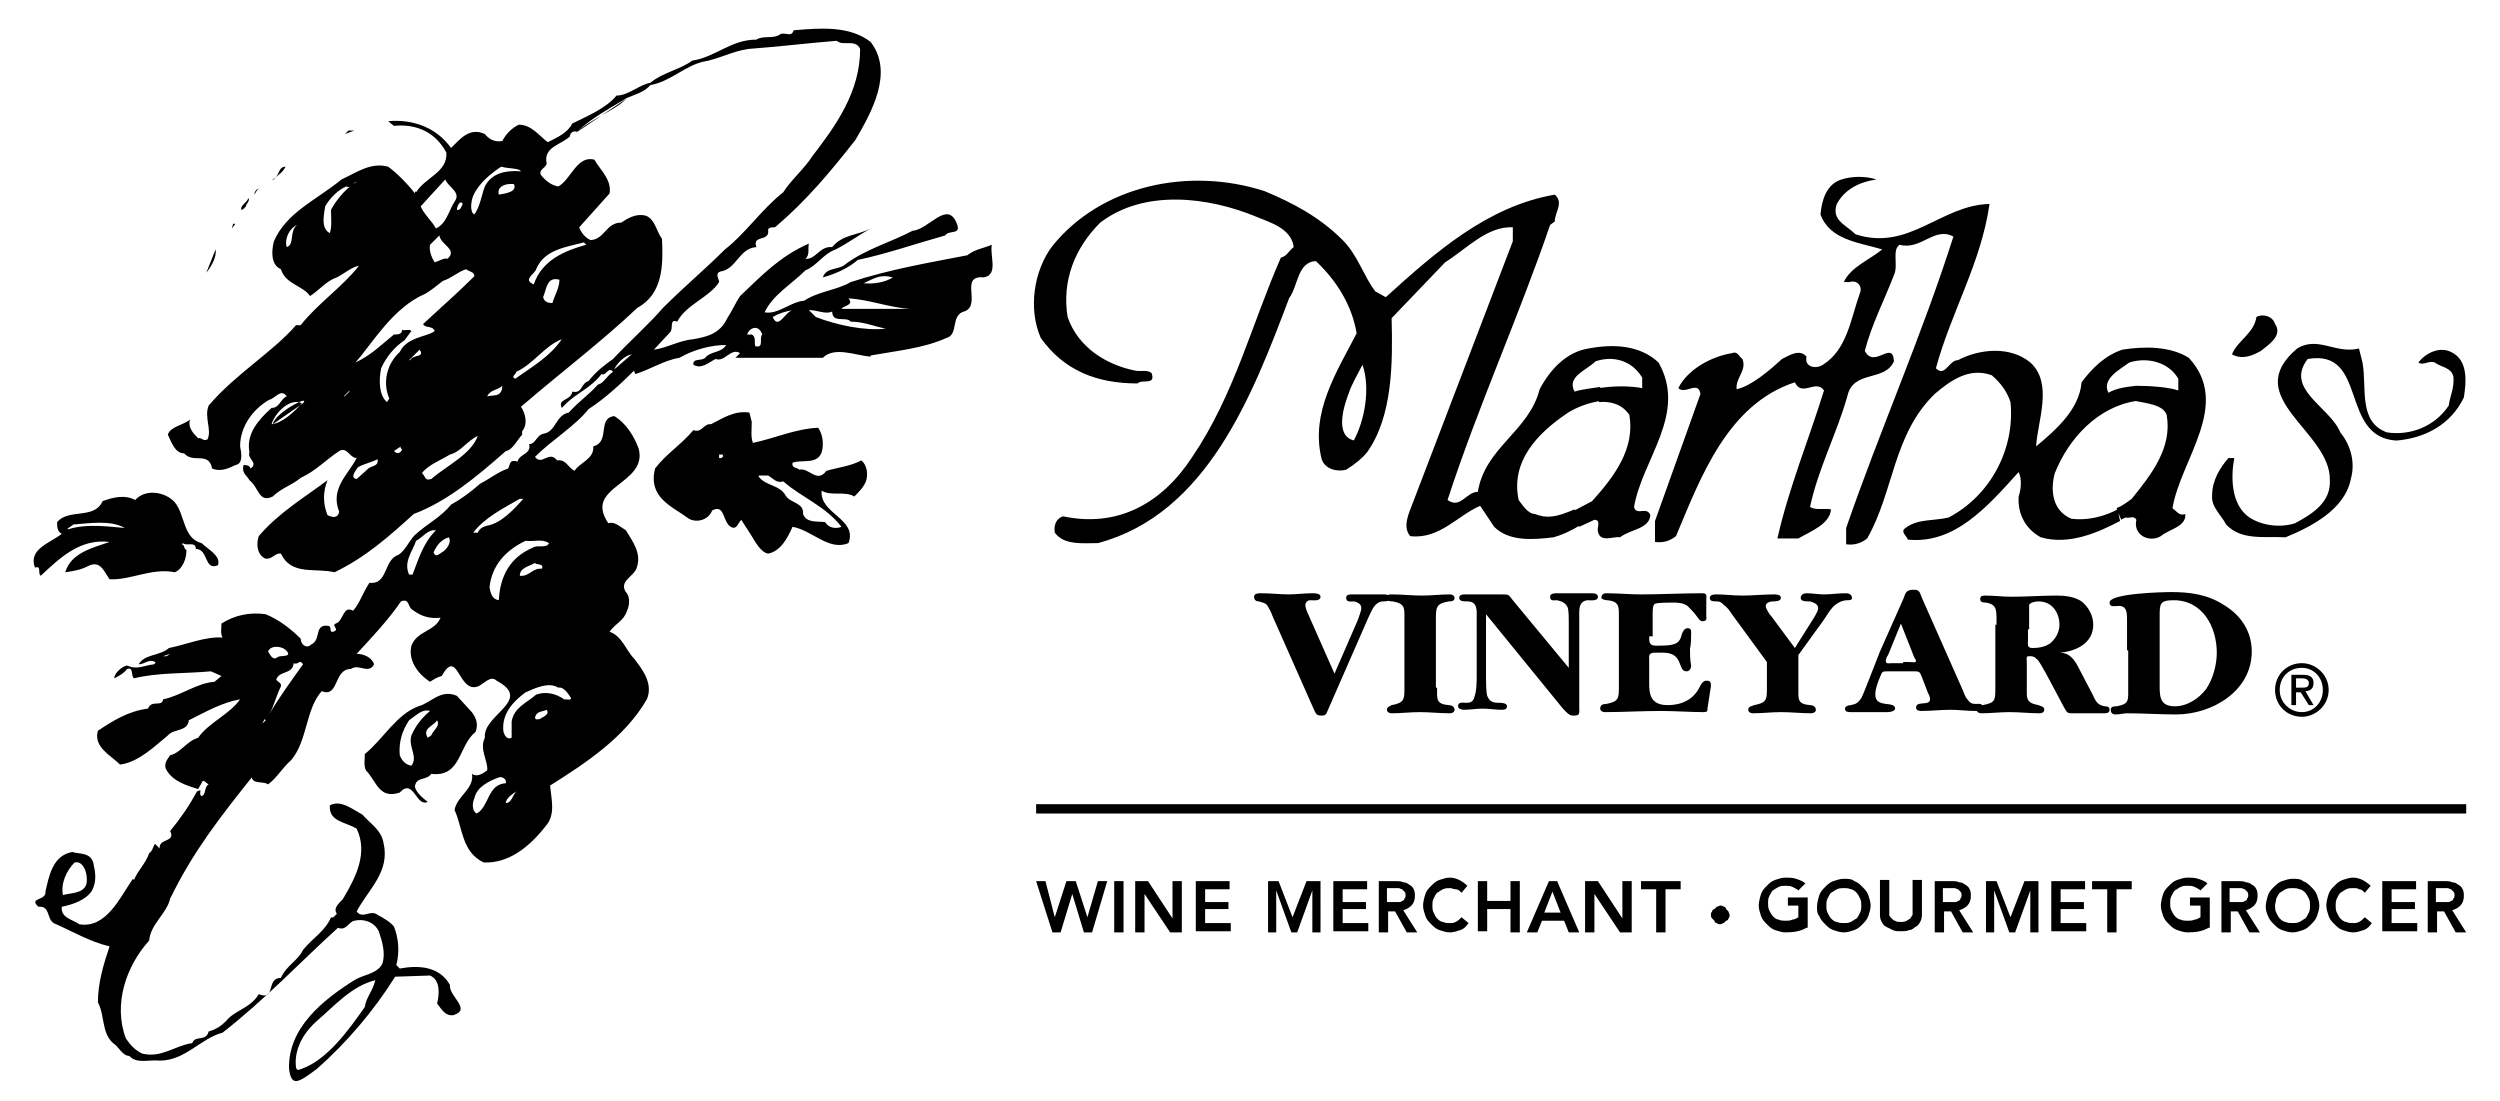 <svg xmlns="http://www.w3.org/2000/svg" viewBox="0 0 214.5 94.5"><path d="M116.5 53.2c.1-.3.3-.8.3-1 0-.4-.3-.5-.6-.6-.3 0-.7.1-.7-.3 0-.3.3-.3.5-.3h2.8c.2 0 .5.1.5.3 0 .3-.4.3-.7.3-.7.1-.9.8-1.2 1.4l-3.5 8c-.1.3-.2.4-.5.4-.5 0-.5-.2-.7-.6l-3.5-7.9c-.1-.3-.3-.7-.5-1-.2-.2-.4-.2-.7-.3-.2 0-.4-.1-.4-.4 0-.3.4-.3.6-.3.8 0 1.6.1 2.4.1.6 0 1.3-.1 2-.1.2 0 .7 0 .7.3 0 .4-.6.3-.9.3-.2 0-.4.2-.4.4s.1.5.2.7l2.3 5.2 2-4.6z"/><path d="M123.3 59c0 1-.1 1.4 1 1.5.2 0 .5.1.5.4 0 .2-.2.3-.4.3-.9 0-1.7-.1-2.6-.1-.8 0-1.6.1-2.4.1-.2 0-.4-.1-.4-.3 0-.3.3-.3.4-.4 1.1-.2 1.1-.5 1.1-1.5v-5.8c0-1 .1-1.4-1-1.6-.2 0-.5 0-.5-.3s.2-.3.4-.3c.9 0 1.7.1 2.6.1.8 0 1.6-.1 2.4-.1.2 0 .4.1.4.3 0 .3-.3.3-.5.3-1.1.2-1.1.5-1.1 1.6V59zM134.6 53.3c0-.3 0-.9-.1-1.2-.2-.4-.5-.5-.9-.6-.3 0-.6.1-.6-.3 0-.3.4-.3.6-.3h3c.3 0 .5.1.5.3 0 .4-.6.3-.9.3-.8.1-.7.9-.7 1.5v7.7c0 .5.1.7-.5.7-.4 0-.6-.3-.9-.6l-6.6-8.1v5.4c0 .4 0 1.2.1 1.6.2.5.5.6 1 .6.2 0 .7 0 .7.3s-.3.3-.5.3c-.5 0-1-.1-1.6-.1-.5 0-1.1.1-1.6.1-.2 0-.5-.1-.5-.3 0-.4.4-.3.7-.3.4 0 .6-.1.7-.5.2-.5.2-1.4.2-1.9V53c0-.6.1-1.4-.8-1.4-.3 0-.7 0-.7-.3s.3-.3.6-.3h3c.7 0 .6 0 1 .5l4.8 5.8v-4zM141.5 54.6c0 .5 0 .8.6.8.4 0 1.1 0 1.4-.1.5-.1.7-.4.8-.9.1-.2.2-.5.5-.5s.3.2.3.4c0 .4 0 .9-.1 1.4 0 .4 0 .9.1 1.4 0 .2-.1.5-.4.5-.8 0-.2-1.6-2-1.6h-.7c-.6 0-.5.3-.5.7v1.9c0 .4 0 1 .3 1.4.3.4.8.5 1.3.5 1.2 0 2.2-.5 2.7-1.5.1-.2.3-.6.6-.6s.4.1.4.4c0 .2-.1.6-.1.7l-.2 1.3c0 .2 0 .3-.3.3-1.2 0-2.5-.1-3.7-.1-1.6 0-3.2.1-4.8.1-.2 0-.4-.1-.4-.3 0-.3.2-.4.5-.4 1.1-.2 1.1-.5 1.1-1.5v-5.8c0-1 .1-1.5-1-1.6-.2 0-.5-.1-.5-.2 0-.3.2-.4.4-.4 1 0 2 .1 3 .1 1.7 0 3.5-.1 5.3-.1.4 0 .3.3.3.6v1.3c0 .2.1.5-.3.5-.3 0-.4-.3-.5-.4-.2-.3-.5-.6-.8-.9-.4-.3-.9-.3-1.3-.3-.3 0-1.2 0-1.5.1-.2.1-.2.6-.2.8v2zM155.7 52.9c.1-.2.3-.5.3-.7 0-.4-.4-.5-.7-.6-.4 0-.8 0-.8-.3s.3-.4.5-.4c.5 0 1 .1 1.5.1.6 0 1.2-.1 1.9-.1.2 0 .5.1.5.4 0 .2-.2.2-.4.2-.3 0-.6.1-.9.3-.5.3-.9 1.1-1.2 1.5l-2.1 2.9V59c0 1-.1 1.4 1 1.5.2 0 .5.1.5.4 0 .2-.2.3-.4.3-.9 0-1.7-.1-2.6-.1-.8 0-1.6.1-2.4.1-.2 0-.4-.1-.4-.3 0-.3.3-.3.5-.4 1.1-.2 1.1-.5 1.1-1.5v-2.2l-3-4.1c-.2-.3-.4-.6-.7-.8-.2-.2-.3-.3-.6-.3s-.6 0-.6-.3.4-.3.6-.3c.7 0 1.4.1 2.2.1.9 0 1.8-.1 2.7-.1.2 0 .6 0 .6.3s-.5.3-.7.3c-.2 0-.6.1-.6.4 0 .2.3.7.5.9l2 2.7 1.7-2.7zM195.2 27.8c.7 1-.6 1.8-1.2 2.3-.7.4-1.6.8-2.5.3.5-1.2 1.9-1.8 2.1-3.2.5-.3 1.4-.1 1.6.6zM202.7 31.1c.4 2.1-.4 5.1 2.1 6 2 .3 4.1-.5 5.3-2.3.1-.8.5-1.5.4-2.5-.2-.8-1.1-.8-1.6-1.2-.5-.2-1 .3-1.4 0 .6-.8 1.8-1.4 2.8-.9 1.5.7 1.3 2.6 1.1 3.9-1.1 2.3-3.3 3.5-5.8 3.7-4.9-.3-2.4-7.9-7.6-7-2 2.6 1.9 4.1 2.8 6.3.9 1.1 1.3 2.6.9 4-.5 2.6-3.4 4.1-5.6 5-1.8-.1-3.8.3-5.1-1.1-.4-.8-1.3-1.5-1.2-2.5 0-1.3.7-2.4 1.4-3.2h.5c-.3 1.6-.3 4 1.3 5.1 1.1.7 2.6.9 3.9.5 1.5-.8 3.1-1.8 3-3.7.1-4.2-7.8-7.1-2.8-11.3 1.8-1.1 3.3.5 5.3 0l.3 1.2zM163.3 56.9h-1c-.2 0-.5.1-.5-.2 0-.1.1-.4.2-.5l1.1-2.7 1.1 2.8c0 .1.2.3.2.4 0 .2-.4.1-.6.1h-.5l-.1.8h.9c.6 0 .6 0 .8.5l.5 1.3c.1.2.2.4.2.6 0 .6-1.2.1-1.2.7 0 .3.3.3.5.3.8 0 1.6-.1 2.5-.1.7 0 1.3.1 2.1.1.2 0 .6 0 .6-.3 0-.4-.3-.3-.6-.3s-.5-.1-.7-.4c-.2-.2-.3-.6-.4-.8l-3.5-7.9c-.2-.5-.2-.7-.7-.7-.7 0-.7.3-.9.8l-2 4.5-.9 2.3c-.2.5-.5 1.3-.7 1.7-.3.4-.4.5-.9.6-.2 0-.5.1-.5.3 0 .3.3.3.5.3h3.2c.2 0 .6-.1.6-.3 0-.7-1.7 0-1.7-1.2 0-.5.2-1 .4-1.5s.2-.5.7-.5h1.5l-.2-.7z"/><path d="M174.1 54v-1.3-.8c.1-.2.5-.3.8-.3 1.2 0 1.8 1 1.8 2 0 .6-.3 1.2-.8 1.6-.4.3-1 .4-1.5.4s-.4-.3-.4-.7v-1.1l-2.8-.2V59c0 1.1 0 1.3-1.1 1.5-.2 0-.5.1-.5.4 0 .2.2.3.4.3.8 0 1.6-.1 2.4-.1.9 0 1.7.1 2.6.1.2 0 .4-.1.4-.3 0-.3-.3-.3-.5-.4-1.1-.2-1-.6-1-1.5v-2.2c0-.3-.1-.5.2-.5.2 0 .4 0 .6.2.3.2.6.9.8 1.2l1.6 3c.2.3.2.5.6.5h2.8c.2 0 .5 0 .5-.3 0-.2-.1-.3-.4-.3-.7-.1-.8-.5-1.1-1.1l-1.1-2.1c-.4-.8-.8-1.4-1.7-1.4 1.4-.1 2.9-.8 2.9-2.4 0-.8-.4-1.5-1-2-.6-.4-1.4-.5-2.1-.5-1.3 0-2.6.1-3.9.1-.8 0-1.5-.1-2.3-.1-.3 0-.4.1-.4.3 0 .3.3.3.5.3 1 .2.9.6.9 2.2l2.8.1zM185.3 55.7v2.8c0 1.1-.1 2.1 1.3 2.1 1.1 0 2.1-.7 2.7-1.5.6-.9.9-2.1.9-3.1 0-2.2-1.2-4.5-3.7-4.5-1.2 0-1.2.3-1.2 1.4v3l-2.8-.1v-2.5c0-.8 0-1.4-.9-1.3-.2 0-.6.1-.6-.3 0-.8 4.6-.9 5.3-.9 1.6 0 3.1.2 4.5 1.1 1.5.9 2.4 2.3 2.4 4 0 3.4-3.4 5.4-6.5 5.4-1.4 0-2.8-.1-4.2-.1-.3 0-.6.1-1 .1-.2 0-.4-.1-.4-.4 0-.3.3-.3.5-.3 1.1-.2 1-.5 1-1.6v-3.3h2.7zM181.7 43.7c-1.1.6-2.6 1-4 .8-1.6-.7-1.8-2.4-1.4-3.9 1.2-3 3.7-5.7 7-6.2v-1.3c-.9.1-1.7.2-2.4.6-.6-1.2 1-2 1.8-2.6 1.6-.5 3.4 0 4.2 1.4v1c-.9-.3-2.5-.4-3.7-.4v1.3c.9.2 2.4.3 2.7 1.2.5 2.8-1.3 5.1-3 7.2-.4.3-.8.6-1.3.8l.4 1c.1-.1.2-.1.4-.2.3.1.7-.2.9.2-.3 1.3 1.1 2 2.1 1.4.7-.6 2.2-.8 2.1-1.9-.5.2-.7-.2-1.1-.5.7-4.2 5.1-8.9 1.4-12.9-1.6-1-3.8-1-5.7-.7-1.5.5-2.6 1.6-3.5 2.8-.2 2.3-2.1 4-3.9 5.5.1-2.1 1.5-5.4-.5-7.2-1.7-1.4-4.3-1.2-6.2-.2-.8 0-1.1 1.5-1.9.7 1.3-4.8 3.9-9.1 4.6-14.1-4.2.1-6.9 4.1-11.5 2.6-.8-.8-2.1-1.2-1.6-2.6.7-1.3 2-1.9 3.4-2.1-.9-.3-2.1-.3-3 0-1.3.4-1.7 1.8-1.8 3 .8 2.2 3.3 2.4 5.3 3-1.1.9-2.7 1.5-3.3 2.8h.5c.6-.2 1.1.3.9.9-.8 2.2-1.1 4.9-3.2 6.2-.6.4-1.6.2-1.4-.7-.6-.7-1.5-.1-2.1.2-1.1 1-2.6 2.3-3.9 2.6-.1-1 .9-1.6.5-2.6-.3-.2-.4-.7-.9-.5-1.8.3-3.8 1.4-4.6 3 .6.6 1.7-.7 1.9.5L142 44.7v1.8c.7.1 1.3-.1 1.8-.5 2.1-5 4.4-11.3 10.2-13.2.6 1.3 1.8-.3 2.5.7-1.3 4.2-3 8.3-4 12.7h1.8c1-.6 2.7-1.2 2.8-2.5-.6-.1-1.3.1-1.8-.2.7-3.3 2.3-6.3 3.2-9.5.5-2.3 3.2-1.2 4-3-.1-1.9-1.7.7-2.5-.9.6-2.3 1.7-4.4 2.5-6.5.4-.8-.2-2.2.5-2.6 1.8.5 3-1.6 4.6-.7-2.7 8.5-6.3 16.6-9.2 25v1.4c.7.1 1.3-.1 1.8-.5 2.3-4 2.2-8.9 5.8-12.4 1.4-1.2 3-2.3 4.9-1.6.8.7 1.3 1.4 1.6 2.3.4 4-1.7 8-5.3 9.9-1.2.3-2.7.1-3.7.9-.5.3.1.7.2 1 4 .4 6.8-2.8 9.5-5.8.3.6.2 1.5 0 2.1-.1 1.5.6 2.8 1.9 3.5 2.4.7 4.9-.4 6.8-1.4l-.2-1zM117.3 38.8c2.2-3.1 2.2-7.7 2.1-11.5l4.6-4.8c1.9-1.2 3.6-3.1 5.8-3v1.2l-8.6 22.5c-.3.8-.9 2-.2 2.8 2.5.3 4.1-1.8 6-2.6l1.2 1.8c1.3 1.3 3.4 1.1 5.1.9.7-.2 1.4-.5 2.4-1.1l-.6-1.3c-1.6.7-2.4.8-3.4.4-.6 0-1.1-.8-1.4-1.2-.7-3.3 1.6-5.7 4.1-7.4.7-.5 2-1 3-1.1l-.1-1.2c-.6.1-1.6.2-2.2.4-.7-1.3 1-1.8 1.8-2.6 1.5-.5 3.1-.1 4 1.4v.9c-1.1-.2-2.4-.2-3.7 0v1.2c1-.1 2 .2 2.6 1.1.5 2.9-1.3 5.3-3.2 7.4-.6.3-1.1.6-1.7.9l.6 1.3c.4-.2.9-.4 1.3-.6.6 0 .2.7.3 1 .2 1 1.3.4 1.9.5.9-.7 2.5-.7 2.6-1.9-.3-.8-1.2.1-1.4-.7.7-4.1 4.6-8 2.1-12.4-1.6-1.5-3.9-1.6-6-1.2-1.9.3-3.3 1.8-4.2 3.5-.9 3.6-4.7 5-5.3 8.8-1 0-1.5 1.5-2.6.7 2.6-8 6.1-15.7 8.8-23.6l.4-.3c0-.8.8-1.6 0-2.3-5.8 1-10.3 5-14.5 8.8l-.9-.5c-1-1.3-1.5-3.1-2.8-4.4-2-2-4.3-3.2-6.7-4.2-6.5-2.1-14-.5-18.2 4.7-1.6 2.1-2.1 5.4-1 7.9 2 2.8 4.8 3.9 8.3 3.9.4-.4 1.6.2 1.2-.9-.4-.3-.9-.1-1.4-.2-2.5-.5-4.9-2-5.8-4.6-.5-3.1.6-5.9 2.8-8.1 3.8-2.9 9.3-2.2 13.4-.5 1.2.5 3 1 3.2 2.6-.4.3-.6.8-1.1.9-2.5 5.7-4 11.8-7.6 17.1-2.6 4-6.4 6.1-11.1 5.1-.6.2-.8.8-.7 1.4.8 1.1 2.4.9 3.7.9 9.4-2.5 13.3-12.8 16.4-21 .8-1.1.7-3.1 2.3-3.2 1.8 1.7 3.1 3.8 3.5 6.2-1.7 3.3-4 6.8-3 10.8.3.9 1.4 1.1 2.1.9.8-.5 1.4-1 1.8-1.5l-1.1-1c-1.8-.4-.8-3.2-.5-4 .3-.9.8-1.7 1.2-2.5.7 2 .2 4.8-.8 6.6l1.2.9zM195.6 59.2c0-1.1.8-1.9 1.9-1.9 1 0 1.8.8 1.8 1.9 0 1.1-.8 1.9-1.8 1.9s-1.9-.8-1.9-1.9zm1.9 2.3c1.2 0 2.3-1 2.3-2.3 0-1.3-1.1-2.3-2.3-2.3-1.3 0-2.3 1-2.3 2.3 0 1.3 1 2.3 2.3 2.3z"/><path d="M197 60.5h-.4v-2.6h1c.6 0 .9.2.9.7 0 .5-.3.7-.7.7l.7 1.2h-.4l-.7-1.1h-.4v1.1zm.5-1.5c.3 0 .6 0 .6-.4 0-.3-.3-.4-.6-.4h-.5v.8h.5z"/><g><path d="M88.9 69h122.7v.8H88.9z"/></g><g><path d="M88.9 75.6h.8l.8 3.1 1-3.1h.8l1 3.1.9-3.1h.8L93.7 80H93l-1-3.3-1 3.3h-.7l-1.4-4.4zM95.6 75.6h.8V80h-.8v-4.4zM97.5 75.6h1l2.1 3.2v-3.2h.8V80h-1l-2.2-3.3V80h-.8v-4.4zM102.6 75.6h2.9v.7h-2.1v1.1h2v.6h-2v1.2h2.2v.7h-3v-4.3zM108.5 75.6h1.2l1.2 3.1 1.2-3.1h1.2V80h-.7v-3.6l-1.3 3.6h-.5l-1.3-3.6V80h-.7v-4.4zM114.4 75.6h2.9v.7h-2.1v1.1h2v.6h-2v1.2h2.2v.7h-3v-4.3zM118.3 75.6h1.5c.2 0 .4 0 .6.1.2 0 .4.1.5.2.2.1.3.2.4.4.1.2.1.4.1.6 0 .3-.1.6-.3.8s-.4.3-.7.4l1.2 1.9h-.9l-1-1.8h-.6V80h-.8v-4.4zm1.4 1.8h.3c.1 0 .2 0 .3-.1.1 0 .2-.1.2-.2.1-.1.1-.2.1-.3 0-.1 0-.2-.1-.3l-.2-.2c-.1 0-.2-.1-.3-.1h-1v1.2h.7zM125.4 76.6c-.2-.2-.3-.3-.5-.3s-.3-.1-.5-.1-.4 0-.6.1c-.2.1-.3.2-.5.3-.1.1-.2.3-.3.5-.1.2-.1.4-.1.6 0 .2 0 .4.1.6.1.2.2.4.3.5.1.1.3.3.5.3.2.1.4.1.6.1.2 0 .3 0 .5-.1s.3-.2.5-.4l.6.5c-.2.3-.4.5-.7.6-.3.1-.6.2-.9.2-.3 0-.6-.1-.9-.2s-.5-.3-.7-.5c-.2-.2-.4-.4-.5-.7-.1-.3-.2-.6-.2-.9 0-.3.1-.7.2-1 .1-.3.3-.5.5-.7.2-.2.4-.4.7-.5s.6-.2.9-.2c.3 0 .6.1.8.2s.5.3.7.5l-.5.6zM126.8 75.6h.8v1.7h2v-1.7h.8V80h-.8v-2h-2v1.9h-.8v-4.3zM132.9 75.6h.7l1.9 4.4h-.9l-.4-1h-1.9l-.4 1h-.9l1.9-4.4zm1 2.7l-.7-1.8-.7 1.8h1.4zM136.1 75.6h1l2.1 3.2v-3.2h.8V80h-1l-2.2-3.3V80h-.8v-4.4zM142.1 76.3h-1.3v-.7h3.4v.7h-1.3V80h-.8v-3.7zM146.8 78.5c0-.1 0-.2.1-.3 0-.1.1-.2.2-.2l.2-.2c.1 0 .2-.1.3-.1s.2 0 .3.1c.1 0 .2.1.2.2l.2.2c0 .1.1.2.1.3 0 .1 0 .2-.1.3 0 .1-.1.2-.2.2l-.2.2c-.1 0-.2.1-.3.1s-.2 0-.3-.1c-.1 0-.2-.1-.2-.2l-.2-.2c-.1-.1-.1-.2-.1-.3zM155 79.6c-.5.3-1.1.4-1.8.4-.3 0-.6-.1-.9-.2-.3-.1-.5-.3-.7-.5-.2-.2-.4-.4-.5-.7-.1-.3-.2-.6-.2-.9 0-.3.1-.7.2-1 .1-.3.3-.5.5-.7.2-.2.4-.4.7-.5.3-.1.6-.2.9-.2.3 0 .6 0 .9.1.3.1.6.2.8.4l-.6.6c-.1-.1-.3-.2-.5-.3-.2-.1-.4-.1-.6-.1-.2 0-.4 0-.6.1-.2.1-.3.2-.5.3-.1.1-.2.3-.3.5-.1.2-.1.4-.1.6 0 .2 0 .4.1.6.1.2.2.4.3.5.1.1.3.3.5.3.2.1.4.1.6.1.2 0 .4 0 .6-.1.2 0 .3-.1.5-.2v-1h-.9V77h1.7v2.6zM155.9 77.8c0-.3.1-.7.2-1 .1-.3.3-.5.5-.7.2-.2.4-.4.7-.5.3-.1.6-.2.9-.2.3 0 .7 0 .9.2.3.1.5.3.7.5.2.2.4.4.5.7.1.3.2.6.2.9 0 .3-.1.6-.2.9-.1.3-.3.5-.5.7-.2.2-.4.4-.7.5-.3.1-.6.2-.9.2-.3 0-.6-.1-.9-.2-.3-.1-.5-.3-.7-.5-.2-.2-.4-.4-.5-.7-.2-.2-.2-.5-.2-.8zm.8-.1c0 .2 0 .4.1.6.1.2.2.4.3.5.1.1.3.3.5.3.2.1.4.1.6.1.2 0 .4 0 .6-.1.2-.1.3-.2.5-.3.1-.1.2-.3.3-.5.1-.2.1-.4.1-.6 0-.2 0-.4-.1-.6s-.2-.4-.3-.5c-.1-.1-.3-.3-.5-.3-.2-.1-.4-.1-.6-.1-.2 0-.4 0-.6.1-.2.1-.3.2-.5.3-.1.1-.2.3-.3.5-.1.2-.1.4-.1.6zM164.9 78.3c0 .3 0 .5-.1.7-.1.2-.2.4-.4.5-.2.1-.3.3-.6.3-.2.1-.4.1-.7.1-.3 0-.5 0-.7-.1l-.6-.3c-.2-.1-.3-.3-.4-.5-.1-.2-.1-.4-.1-.7v-2.8h.8v3c0 .1.1.2.2.3.1.1.2.2.3.2.1.1.3.1.5.1s.3 0 .5-.1c.1-.1.2-.1.3-.2.1-.1.1-.2.2-.3v-3h.8v2.8zM166 75.6h1.5c.2 0 .4 0 .6.1.2 0 .4.1.5.2.2.1.3.2.4.4.1.2.1.4.1.6 0 .3-.1.6-.3.8-.2.2-.4.3-.7.4l1.2 1.9h-.9l-1-1.8h-.6V80h-.8v-4.4zm1.4 1.8h.3c.1 0 .2 0 .3-.1.1 0 .2-.1.2-.2.1-.1.1-.2.1-.3 0-.1 0-.2-.1-.3l-.2-.2c-.1 0-.2-.1-.3-.1h-1v1.2h.7zM170.1 75.6h1.2l1.2 3.1 1.2-3.1h1.2V80h-.7v-3.6l-1.3 3.6h-.5l-1.3-3.6V80h-.7v-4.4zM176 75.6h2.9v.7h-2.1v1.1h2v.6h-2v1.2h2.2v.7h-3v-4.3zM180.8 76.3h-1.3v-.7h3.4v.7h-1.3V80h-.8v-3.7zM189.5 79.6c-.5.3-1.1.4-1.8.4-.3 0-.6-.1-.9-.2s-.5-.3-.7-.5c-.2-.2-.4-.4-.5-.7-.1-.3-.2-.6-.2-.9 0-.3.1-.7.2-1 .1-.3.3-.5.5-.7.2-.2.4-.4.7-.5s.6-.2.9-.2c.3 0 .6 0 .9.1.3.1.6.2.8.4l-.6.6c-.1-.1-.3-.2-.5-.3-.2-.1-.4-.1-.6-.1-.2 0-.4 0-.6.1-.2.1-.3.2-.5.3-.1.1-.2.3-.3.5-.1.2-.1.4-.1.6 0 .2 0 .4.1.6.1.2.2.4.3.5.1.1.3.3.5.3.2.1.4.1.6.1.2 0 .4 0 .6-.1.2 0 .3-.1.5-.2v-1h-.9V77h1.7v2.6zM190.6 75.6h1.5c.2 0 .4 0 .6.1.2 0 .4.1.5.2.2.1.3.2.4.4.1.2.1.4.1.6 0 .3-.1.6-.3.8-.2.2-.4.3-.7.4l1.2 1.9h-.9l-1-1.8h-.6V80h-.8v-4.4zm1.4 1.8h.3c.1 0 .2 0 .3-.1.1 0 .2-.1.2-.2.1-.1.1-.2.1-.3 0-.1 0-.2-.1-.3l-.2-.2c-.1 0-.2-.1-.3-.1h-1v1.2h.7zM194.4 77.8c0-.3.1-.7.2-1 .1-.3.3-.5.5-.7.2-.2.4-.4.7-.5s.6-.2.9-.2c.3 0 .7 0 .9.2.3.1.5.3.7.5.2.2.4.4.5.7.1.3.2.6.2.9 0 .3-.1.6-.2.9-.1.3-.3.5-.5.7-.2.2-.4.4-.7.5-.3.1-.6.2-.9.2-.3 0-.6-.1-.9-.2s-.5-.3-.7-.5c-.2-.2-.4-.4-.5-.7-.1-.2-.2-.5-.2-.8zm.8-.1c0 .2 0 .4.1.6.1.2.2.4.3.5.1.1.3.3.5.3.2.1.4.1.6.1.2 0 .4 0 .6-.1.2-.1.3-.2.5-.3.1-.1.2-.3.3-.5.1-.2.1-.4.1-.6 0-.2 0-.4-.1-.6s-.2-.4-.3-.5c-.1-.1-.3-.3-.5-.3-.2-.1-.4-.1-.6-.1-.2 0-.4 0-.6.1-.2.1-.3.2-.5.3-.1.1-.2.3-.3.5 0 .2-.1.4-.1.6zM202.9 76.6c-.2-.2-.3-.3-.5-.3-.1-.1-.3-.1-.5-.1s-.4 0-.6.1c-.2.1-.3.2-.5.3-.1.1-.2.3-.3.5-.1.2-.1.4-.1.6 0 .2 0 .4.1.6.1.2.2.4.3.5.1.1.3.3.5.3.2.1.4.1.6.1.2 0 .3 0 .5-.1s.3-.2.5-.4l.6.5c-.2.3-.4.5-.7.6-.3.1-.6.2-.9.2-.3 0-.6-.1-.9-.2-.3-.1-.5-.3-.7-.5-.2-.2-.4-.4-.5-.7-.1-.3-.2-.6-.2-.9 0-.3.1-.7.2-1 .1-.3.3-.5.5-.7.2-.2.4-.4.7-.5.3-.1.6-.2.9-.2.3 0 .6.1.8.2s.5.3.7.5l-.5.6zM204.4 75.6h2.9v.7h-2.1v1.1h2v.6h-2v1.2h2.2v.7h-3v-4.3zM208.3 75.6h1.5c.2 0 .4 0 .6.1.2 0 .4.1.5.2.2.1.3.2.4.4.1.2.1.4.1.6 0 .3-.1.6-.3.8-.2.2-.4.3-.7.4l1.2 1.9h-.9l-1-1.8h-.6V80h-.8v-4.4zm1.4 1.8h.3c.1 0 .2 0 .3-.1.1 0 .2-.1.2-.2.1-.1.1-.2.1-.3 0-.1 0-.2-.1-.3l-.2-.2c-.1 0-.2-.1-.3-.1h-1v1.2h.7z"/></g><path d="M27.2 91.7c-1.6 1.2-2.2 1.6-2.4 0-.1-3.5 2.9-5.9 5.6-7.6.8-.5 1.9-.5 2.4-1.4.3-.9 0-1.9-.3-2.8-.4-.8-1.3-1.1-2.1-.9-.5.1-.7.9-1.4.6-3.4 3.1-6.2 6.1-9.9 9-1.9.5-3.2 2.4-5.4 2.4-.9-.1-2 .3-2.6-.4-.6 0-.9-.8-1.4-1.1-1-.9-.7-2.4-1.3-3.5 0-1.7.5-3.3 1-4.8-1.7-.4-3.2-1.3-4.8-2-.6-.4-.3-1.5-1.3-1.4-.9-.8.7-.5.6-1.3.3-1.3.6-3.1 2.3-3.4.6.2 1.5 0 1.8.9.2.9.3 1.6-.1 2.4-.5.8-1.6 1.2-2.6 1.4-.1 1 1 1.1 1.5 1.5 2.3.4 3.5-2.3 4.6-3.9l.1.1c.3-.8 1-1.4 1.3-2.3.3-.2.3-.5.5-.8l.4.4c-.1-.9 1.4-.5.9-1.5.9-1.1 1.6-2.1 2.3-3.4.1 0 .2-.1.3-.1 0 .2-.1.4.1.5.4-.1.2-.8.6-1-.2-.1-.3-.3-.5-.3l-.4.7c-1-.3-2.3-.7-2.8-1.8-.1-.5.2-.8.4-1.1.9-.2 1.4-1.2 2.4-1.5.9-1.3 2.7-2 3.6-3.3-1.6.3-2.8 1-4.4 1.8-.1 1-1.3.7-1.8 1.3-1.1.9-2.5 2.3-4.1 2.5-.8-.8-2.3-1.5-1.9-2.9 1.2-.8 2.6-1.7 4.3-1.9.3-.8 1.2-.1 1.3-.8 1.5-.3 2.9-1.4 4.4-1.5l.6-.5-.9-.4c-2.2.2-4.6.1-6.6.6-.3-.2 0-1-.6-.8-.3.4-.7.6-1.1.8 0-.4.6-1 1.1-1.1.9.4 1.4 0 2.3-.1.1-.1.2-.1.1-.2-.5-.3-.9.2-1.4.2.5-.9 1.8-.7 2.6-1.4 1.5-.3 3.1-1 4.6-.9-.2-.3-.1-.8-.1-1.2 1.1-.7 2.4-1 3.8-.8 1.2.5 2.2 1.3 3 2.1 0 .5.5.9.9.5.9-.4.2-1.8 1.5-1.6.3.1 0 .6.4.5.6-.2-.2-.5.2-.7.7-.2.6-1.6 1.5-1.1.6-.7.8-1.5 1.4-2.4 1.6.2 1.2-2 2.5-2.4.6-.4.9-1.2 1.4-1.7 1.1-1 2.2-1.5 3.1-2.6.9-.5 1.7-1.1 2.5-1.8.8-.4 1.5-1 2.4-1.3.2-.4.1-.8.8-.6.2-.7 1.2-.6 1-1.5.6 0 .6-.8 1.3-.9 1-.2 1-1.6 2.1-1.8.9-1 1.7-1.5 2.5-2.4.5-.1.7-.7 1.3-1.1-.4-.5-.6.4-1 .2-.8 1.1-2.2 1.7-3 2.5l-.4.4c-.4-.8.8-.6.9-1.4.9.2.7-.7 1.4-.9.6-.8 1.4-1.4 2.1-1.9 1.3-1.4 3-2.9 4.3-4.4 1.8-1.8 3.6-3.3 5.3-5 1.7-1.3 3.2-3.5 5-4.9.7-1.1 1.8-2 2.5-3.1 2-2.6 4.1-5.5 4.1-9.2-.4-.9-1.5-.2-2-.7-2.5.2-4.9.5-7.6.7-1.4.2-2.6.9-3.9 1.1-1.6.4-2.8 1.7-4.5 2-.5.6-1.3.8-2 1.1-1.5.9-3 1.7-4.3 2.9-.3-.1-.6.1-.6.4-.7.7-2.3.9-2 2.3 0 .4-.7.5-.5 1 .4.5.9.9 1.5 1 1.1-.6 1.6-2.7 3.1-2.3.5.9 1.5 1.7 1.3 2.9l-2.6 2.9c.1.4.6 1 1 1.1 1.2-.1 1.3-1.5 2.6-1.5.6-.4 1.3-.8 2.1-.6.8.3.9 1.3 1.4 2 .1 2.2.1 4.7-2.1 5.9-3.3 3.1-6.4 5.4-10 8.5.4.6.6 1.5.1 2.1v.3c-.4.4-.8 1.3-1.4 1.4-2.5 2.2-5 4.3-7.9 5.4-2.1 1.9-4.1 3.7-6.8 5-1.7-.4-3.7.3-4.6-1.6-.5-.1-.8.6-1.4.4-.7-.4-.7-1.3-.5-1.9 1.7-2 3.9-3.3 5.9-4.8-.4 1-.4 2 0 3 .4.2.9.3 1-.3-.8-2 .8-3.2 1.5-4.6-.6 0-.8-1-1.5-.6-1.2.8-2 1.7-3.3 2.3-.7.6-1.7.9-2.4 1.6-1.2.6-1.2-.8-2-1.4-.2-.4-.7-.6-.5-1.3.2 0 .5 0 .6.3.7-.5-.3-.8-.1-1.4-.3-1.6.8-2.8 1.9-3.8.7 0 .7-.7 1.3-1-.5-.7-1 .2-1.5.3-1.4.8-2.5 2.3-2.5 4 .1.5.3 1.5-.4 1.6-.6.3-1.3.6-2 .3-.3-1.5-1.6-.4-2.4-1.3-.8 0-1.1-1-1.4-1.6.2-.7 1.3-.8 1.9-1.3-.2.7.3 1.2.7 1.6.3-.1.4.3.8.1.4-.8-.3-1.9.1-2.9 2.4-2.8 5.4-4.5 7.5-6.9h.4c1.4-1.8 3.6-3.3 5-5.1-.6.1-1.3.7-1.9 1-.9.3-1.5 1.1-2.3 1.6-.6-.9-2.1-1-2.5-2.3-.9-.4-.8-1.6-.6-2.4 1.1-2.5 3.6-3.5 5.8-5.3 1.3-.6 2.5-1.5 4-1.1.7.5 1.7 1.5 2.3 2.3v-.2l.1.1c.8-1.3 2.7-1.7 2.6-3.4-.9-1.7-2.5-2.5-4.5-2.3l-.5-.4c2.2-.2 4.2.6 5.4 2.3.8-.8 1.6-1.8 2.9-1.2.4.5.9.7 1.5.6.3-.6.8-1.1 1.4-1.4 1.1 0 1.7.9 2.5 1.5.8-.4 1.7-.8 2.1-1.6 1.2-.6 2.9-1.3 3.8-2.4 1 0 1.9-.9 2.9-1.1 1.1-.9 2.5-1.1 3.6-1.9 2-.3 3.3-1.8 5.5-1.8.6-.4 1.5 0 2.1-.5.5-.1.9.3 1.1-.3 2.3-.2 4.8-.4 6.6 1 2 2.6.1 6-1.3 8.4-2.2 2.8-4.2 5.2-6.9 7.5-.3 0-.5 0-.6.2.2 1.1-1.4.4-1 1.5-1.5.1-1.7 1.9-3.1 2.1-.5.2-.1.6-.1.9-.8 1.3-2.8 1.9-3.6 3.4-.7-.3-.3.6-.6.9L56.1 30c1-.1 2.2-.8 3.4-.9 1.2-.2 2.3-.5 2.9-1.8.4-.6.7-1.3 1.1-1.9 1.9-1.8 3.4-3.4 5.9-4.5-.1.4.1 1-.3 1.3.9.1 1.2-1.1 2.3-1 .9-1.1 2.2-1 3.3-1.6-.9.5-2 1.3-3 1.8-1.1.4-1.6 1.4-2.6 1.8-1.2 1.2-2.8 2.1-3.5 3.6 1.2.2 2.2-.9 3.4-1 1.2-.8 2.8-.9 4-1.6 3.4-1.1 6.4-1.6 10-2.3.6-.5 1.4-.6 2.1-.9-.2.9.6 2.6-.7 2.8-2.1-.2-.2 2.3-1.6 2.9-1.3.3-.5 2-1.6 2.3-2 .9-4.3 1.1-6.5 1.5v.1c-1.3-.1-3.1-.9-4.1.1h-7.5l.4-.4c-.8-.5-1.3.8-2.1.5-.6.3-1.2.9-1.9.5-.1-.6.7-.3 1-.6.5-.6 1.4-.4 1.8-1.1-1.3 0-2.8.4-4 1.1-1.3.2-2.5 1-3.8 1.4 0-.1-.1-.2-.1-.3-1.1 1.1-2.5 2.4-3.9 3.3-1.2 1.5-3.1 2.6-4.6 4.1.6.8 1.2-.6 1.9.3.8-.1.9.6 1.5.9.4-.7 1.7-1 1.6-2.1 1.5-.4.3-2.4 1.8-2.6 1 .6 1.7 1.7 2.1 2.8.8 3.1-4.8 3.2-2.6 6.4.5-.2 1 .3 1.5.6.6 1 1.4 2 .9 3.3-.3.7-1.5 1.1-.9 2 .4.4.3 1.2.1 1.6-.3.9-.9 1-1.5 1.8 1.1.4 1.4 1.6 2.1 2.3.6.8 1.7 2.1 1.1 3.5-1.9 3.3-5.3 5.5-8.3 7.4.1 1.2.5 2.5-.4 3.5-1.4 1.8-3.2 3.2-5.3 3.1-1.9-.9-1.8-3-2.5-4.5.2-1.2 1.7-1.8 1.5-3.1.4.3.9 0 1.3-.3.1-.8-.7-1.8-.2-2.8-.2-2 4.2-3.2 1-4.9-.5-.5-1.1.3-1.6.5-1.7.6-1.7-3.4-3.1-.9-.4.1-.7.3-1 .5-1.1-.7-1.9-1.9-1.6-3.1.5-1.3 2-1.2 2.5-2.4-.9.1-1.6-.1-2.3-.6-.6-.3-.3-1.1-1.1-.8-1 1.5-2.6 3.2-3.8 4.5.6 0 1.3.3 1.5.9-.5.9-1.3-.1-2 .4-1.5 0-1 2.5-2.5 1.9-1.4 1.6-1.2 4.2-2.6 5.9-.8.7-1.2 1.5-2 2.1-.4-.3-1.3 0-1.4-.6-2.7 3.4-5 6.3-7 10.4-.3 1.3-1.7 2.2-1.8 3.6-2 2.2-3.1 5.5-2 8.4.4.6.8 1 1.4 1.3 1.7.4 2.8-.7 4.3-.9.2-.7 1.2-.1 1.4-1 .7-.2 1.1-.5 1.5-.9.7-.9 2.1-1.1 2.8-2.3 1.5.6.6-1.4 1.9-1.4.5-1.1 1.4-1.4 1.9-2.4.8-1 1.9-1.6 2.4-2.8.2.1.3-.1.5-.3-.4-.6.4-1 .6-1.4 1-1.7 2.1-3.8 1.1-5.9-1-.6-2.4-.6-2.3-2 .9-.5 1.9.3 2.8.8.7.8 1.6 1.3 1.8 2.4.6 2.5-1.3 4-2.3 5.9.5.7 1.2-.2 1.8.3.4.2 1.1.6 1.4 1 .4 1 .5 2.2.2 3.3l.3.3c1.6-.3 3.4-.2 4.3 1.4-.1 1 1.9 2.1.3 2.6-.7.1-1-.5-1.4-1 .2-.8.3-2-.6-2.4l-3 .1c-1.8 2.9-4.2 5.7-6.7 7.9zm51.1-71.9c-1.9 1-4.1 1.6-5.8 2.9-.6.5-1.6.2-1.9 1.1 1.1-.3 2.2-.8 3-1.5 2.4-.5 5-1.4 7.5-2.1.3-.5 1.4 0 1-1-.8-2.1-2.4.5-3.8.6zm-47.9-8.6h-.5l-.3.3.8-.3zm-7.1 4.2h.2c.4-.5.7-.5 1-1.1-.7 0-.5 1-1.2 1.1zm-1.1.8c-.3 0-.4.5-.4.5.2-.2.2-.4.4-.5zm-.9.8c-.1.4-.7.6-.6 1 .2 0 .3-.2.4-.3 0-.2.4-.5.2-.7zm-1.1 2.2H20l-.1.4.3-.4zm-1.7 2.2l-.8 2c.4-.5.9-1.3.8-2zM53.7 8.5c-.8.9-3 1.7-4.3 2.9m15.1 24.8c0 .6-.1 1.3.1 1.8 1.9-.4 3.6-1.2 5.6-1.3.4.6.5 1.4.3 2.1-.4 1.1-1.7.6-2.5.9-.1.5.4.4.6.6.8-.2 1.5 1.2 2.3.1 1-.3 2.1-.4 3-.9.5.4.6 1.2.4 1.8-.2.5-.6.9-1 1.3-.8-.5-2 0-2.8-.5-.2 2 3.1 2.4 2.3 4.5-1.7.7-3.1-1.1-4.8-1.4-.4.9-1 2.1-2.1 2.3-.6-.1-1.1-1-1.4-1.5l-.9-1.4c-.3.3-.4.9-.9.6-.7-.4-.5-2-1.6-1.4-.3.8-1.3 1.1-2 .7-1.5-1.1-3.5-1.8-2.9-4.3 1-1.3 2.2-2 3.3-3.3.7.3.9-.6 1.5-.5 1-.5 2-1.2 3.3-1l.2.8zM61.7 39v.3h.2c.1-.1.2-.1.1-.3h-.3zm3.4 1.9c.6.8 1.8.7 2.3 1.6.4.7 1.6.6 1.5 1.6.3.8 1.2.6 1.9.7.3.5.9.6 1.4.4-1.4-1.8-3.4-2.5-5-3.9-.6.2-.9-.3-1.3-.5h-.8zM15 43.1c.9 1.1.7 3.1 2.3 3.5.5.5 1.7 1.1 1.4 1.9-1.2.5-.8-1.4-1.9-1.4 0-.7-.8-.2-1.1-.5l-.1.1c.3.1.1.3.4.5 0 .7-.3 1.6-1 1.9-2-.4-3.8.7-5.6.6-.5-.7-.8-1.7-1.9-1.1-.6.3-1.2.4-1.9.5.5-1.7 2.4-2.1 3.8-2.6-2.5-.3-4.2 1.3-5.9 2.9-.3-.2.1-.9-.5-.7-.6-1.6 1.3-2.1 2.3-2.9-.4-.2-.4-.6-.4-1 1-1.2 3.2-.2 3.9-1.8.8-.3 1.9-.6 2.8-.1.9-1 2.6-.7 3.4.2zM6.3 45c-.1.1-.8.5-.4.4 1.6-.5 3.5-.2 4.8-.1-1.2-.7-3-.4-4.4-.3zm31.9-29.6l-2.1 2.3c.2.6 1 1.3 1.3 1.9.9-.4 1.1-1.5 1.6-2.3.6-.8-.5-1.2-.8-1.9zm4.8-1.1c-.9.6-1.9 1.4-2.4 2.5-.2.5-.3 1.4.1 1.6.5-.7.6-1.6.9-2.4.6-1.2 1.9-1.4 3.1-1.3-.2-.3-1-.2-1.7-.4zm-.2 2.4c.5-.1 1.6-.2 1.3-.9-.7-.1-1.5.2-1.3.9zM39.2 18c.3.1.4-.3.5-.5-.2-.4-.5.2-.5.5zm-1.5 2.2l-.8.8c-.1.4.1 1.1.4 1.5.4-.1.8-.4 1.1-.3.9-.8-.6-1.2-.7-2zm12.4.6c-1.5.4-3.4.6-4.1 2.3-.1.4-1.2.9-.2 1.3.7-2.1 2.7-2.9 4.5-3.4l-.2-.2zM40 23.1c-.7.2-1.3.8-2 1-.5.4-1 .8-1.5 1.1-2.8 1.2-4.5 4.2-6 5.9 1.3-.6 2.2-1.5 3.3-2.4.3 0 .7 0 .7-.4.3.1.6-.1.8.1l-.6.8c-.9.6-1.6 1.5-2 2.4-.2 1-.2 2.3.5 2.9l.2-.3c-.6-1.4-.2-3 .9-4 .6-1.3 2.4-1.3 3-1.8-.2-.5-.8-.2-1-.6 1.4-1.3 3-2.7 4.4-4.1 0-.4-.5-.4-.7-.6zm6.6 2.4c.1.4.4.5.8.5.2-.7.6-1.3.6-2-1.1-.3-1.1.8-1.4 1.5zm-16-9.9c-.3 0-.4.6-.9.4-.7.3-1.4 1-1.8 1.7-.1.7-.4 1.9.4 2.3.2-.6.1-1.3.1-2 .6-1.1 1.5-2 2.2-2.4zm-6 5.6c.7-.2.2-1.4.9-1.9-.7.3-1.1 1.2-.9 1.9zm19.7 10.7c0 .2-.5.4-.1.6 1.4-1 3-1.9 4-3.4-1.5.6-2.4 2.1-3.9 2.8zM36 30l-.9.9h.1c.2-.5 1.3-.2.8-.9zm7.1 3.1c-.4.4-1 .3-1.3.9l.8-.1c.4-.1.5-.5.5-.8zm-13.1.4l-.5.5h.1c.1-.2.4-.3.4-.5zm11 3.9c-.9.4-1.5 1.4-2.4 1.6-.8.5-1.9.9-2.4 1.6.3.2.2.7.8.5 1.4-1.2 3.4-2.1 4-3.7zm-6.6.9l-.6.4c.3.3.5.2.7-.1-.1-.2-.2-.2-.1-.3zm-3.7 1.8c-.2.3-.7.9-.1 1l.9-.8c.3-.4 1-.2.9-.9-.6.3-1.2.4-1.7.7zM26 34.6c.7-.8-2.4.8-2.6 1.8m50.7-12.1c.9.1 1.9-.1 2.5-.5-1.1-.3-1.6.1-2.5.5zm-1.3 1.3c.5.6-.4.6-.6.9h5.9c-1.8-.1-3.5-.8-5.3-.9zm-6.5 1.6c.5 1.2 1.1-.6 1.8-.6-.7.1-1.3.3-1.8.6zm3.1-.6l.6.6c1.8.7 4.2 1.2 6 1-1-.2-1.9-.6-3-.6-.4-.5-1.6.2-1.6-.9.1-.1.1-.2.2-.1-.6.5-1.4 0-2.2 0zm-5.3 2.1h.4c.4.2.2.7.3 1 .8.2.3-.7.6-1-.3-.9-1.1-.6-1.3 0zm-9.9 1.7c-.6.1-1.3.8-1.5 1.3l1.5-1.3zm-30.9 6c.9-.1 1.9-1 2.6-1.8-1-.5-2.3.8-2.6 1.8zm21.3 6.4c-1.4.8-3 1.6-4 2.9h.4c.1-.3.4-.5.8-.6 1.2-.2 2.3-1.4 3.1-2.3h-.3zm-8.9 3.6c-.3.9-1.1 1.8-.6 2.9h.3c.5-1.3.9-2.7 2-3.8-.7-.1-1.1.6-1.7.9zm2.8-.3c-.6.2-1 .6-1.3 1.3.2.5.5.1.7 0 .4-.2.9-.9.6-1.3zm6.6.3c-1.7.8-2.9 2.1-3.1 4 .1.5.2 1 .8 1.1.1-2.1 1-3.7 2.9-4.5.4-.3 1.2.1 1.4-.4-.6-.4-1.3-.1-2-.2zm.8 1.9c-.5.3-1.3.4-1.3 1.1.8.1 1.1-.7 1.9-.6.2-.5-.5-.3-.6-.5zm-5.6 12.6c.5.5.8 1.2.5 1.9-1.5 1.2-1.2 3.9-3.8 3.6-.4.6-1.3.2-1.4 1.1.1.5.7 1 1.1 1.3-1 .5-1.2-2.1-2.4-.8-1.8.6-2-1-2.9-1.9-.2-.4-.1-.9-.1-1.4 1.6-1.3 2.7-3.4 4.6-4.1 1.1-.3 1.9-1.5 3.3-.9l1.1 1.2zm-17.3-5c.2.3.4.8.8.5.2-.2 1.1 0 .9-.4-.3-.6-1.5-.7-1.7-.1zm-8.7.4l.3-.2-.6.2h.3zm10.9.6c-.1 1-1.2.6-1.5 1.4.1.2.5.3.4.6-.4.8-.6 1.7-1 2.4.8-1.4 1.9-2.9 2.9-4.3-.3-.5-.4.1-.8-.1zm19.9 2.5c-1.1.8-2.1 1.9-1.9 3.4.1.3.3.7.7.5v-1.4c.2-1.2 1.3-1.6 2.1-2.3.8-.3 1.7-.1 2.4.4.2 0 .6.1.6-.1-.2-.3-.6-1-1.1-.9-.8-.5-1.9 0-2.8.4zm-10 2.4c-.6.9-.9 1.9-.8 3 .2.5.5.8 1 .9.6-.8-.3-1.6 0-2.6.4-.9.9-1.5 1.6-2.1-.7-.2-1.2.4-1.8.8zm10.8-.2c.1.2.2.1.4.1.3-.2.9-.4.6-.8-.4.2-.9.1-1 .7zm-23.4.5l.3-.3-.1-.1-.2.4zm15-.3c-.3.5-1.3.7-.8 1.5l.3-.2c.2-.5.8-.8.5-1.3zm5.3 4.9c-.8.3-1.9.8-2.1 1.8-.2.4-.2 1.1.2 1.3 1.1-.6.9-2.5 2.5-2.6.1-.4-.4-.6-.6-.5zm.6 2.2c.5 0 .6-.7.9-1-.3.2-.9.6-.9 1zM6.4 74c-.7.7-1.2 1.8-1 2.8.6-.2 1.7-.1 2-.9.2-.8-.2-2.1-1-1.9zm19.5 17.7c2.2-.8 4-3.3 5.4-5.3.1-.8.7-1.4.9-2.3-2 .5-3.4 2.1-4.9 3.4-1.3 1.1-2.1 2.6-1.9 4.1.1.3.2.2.5.1z"/></svg>